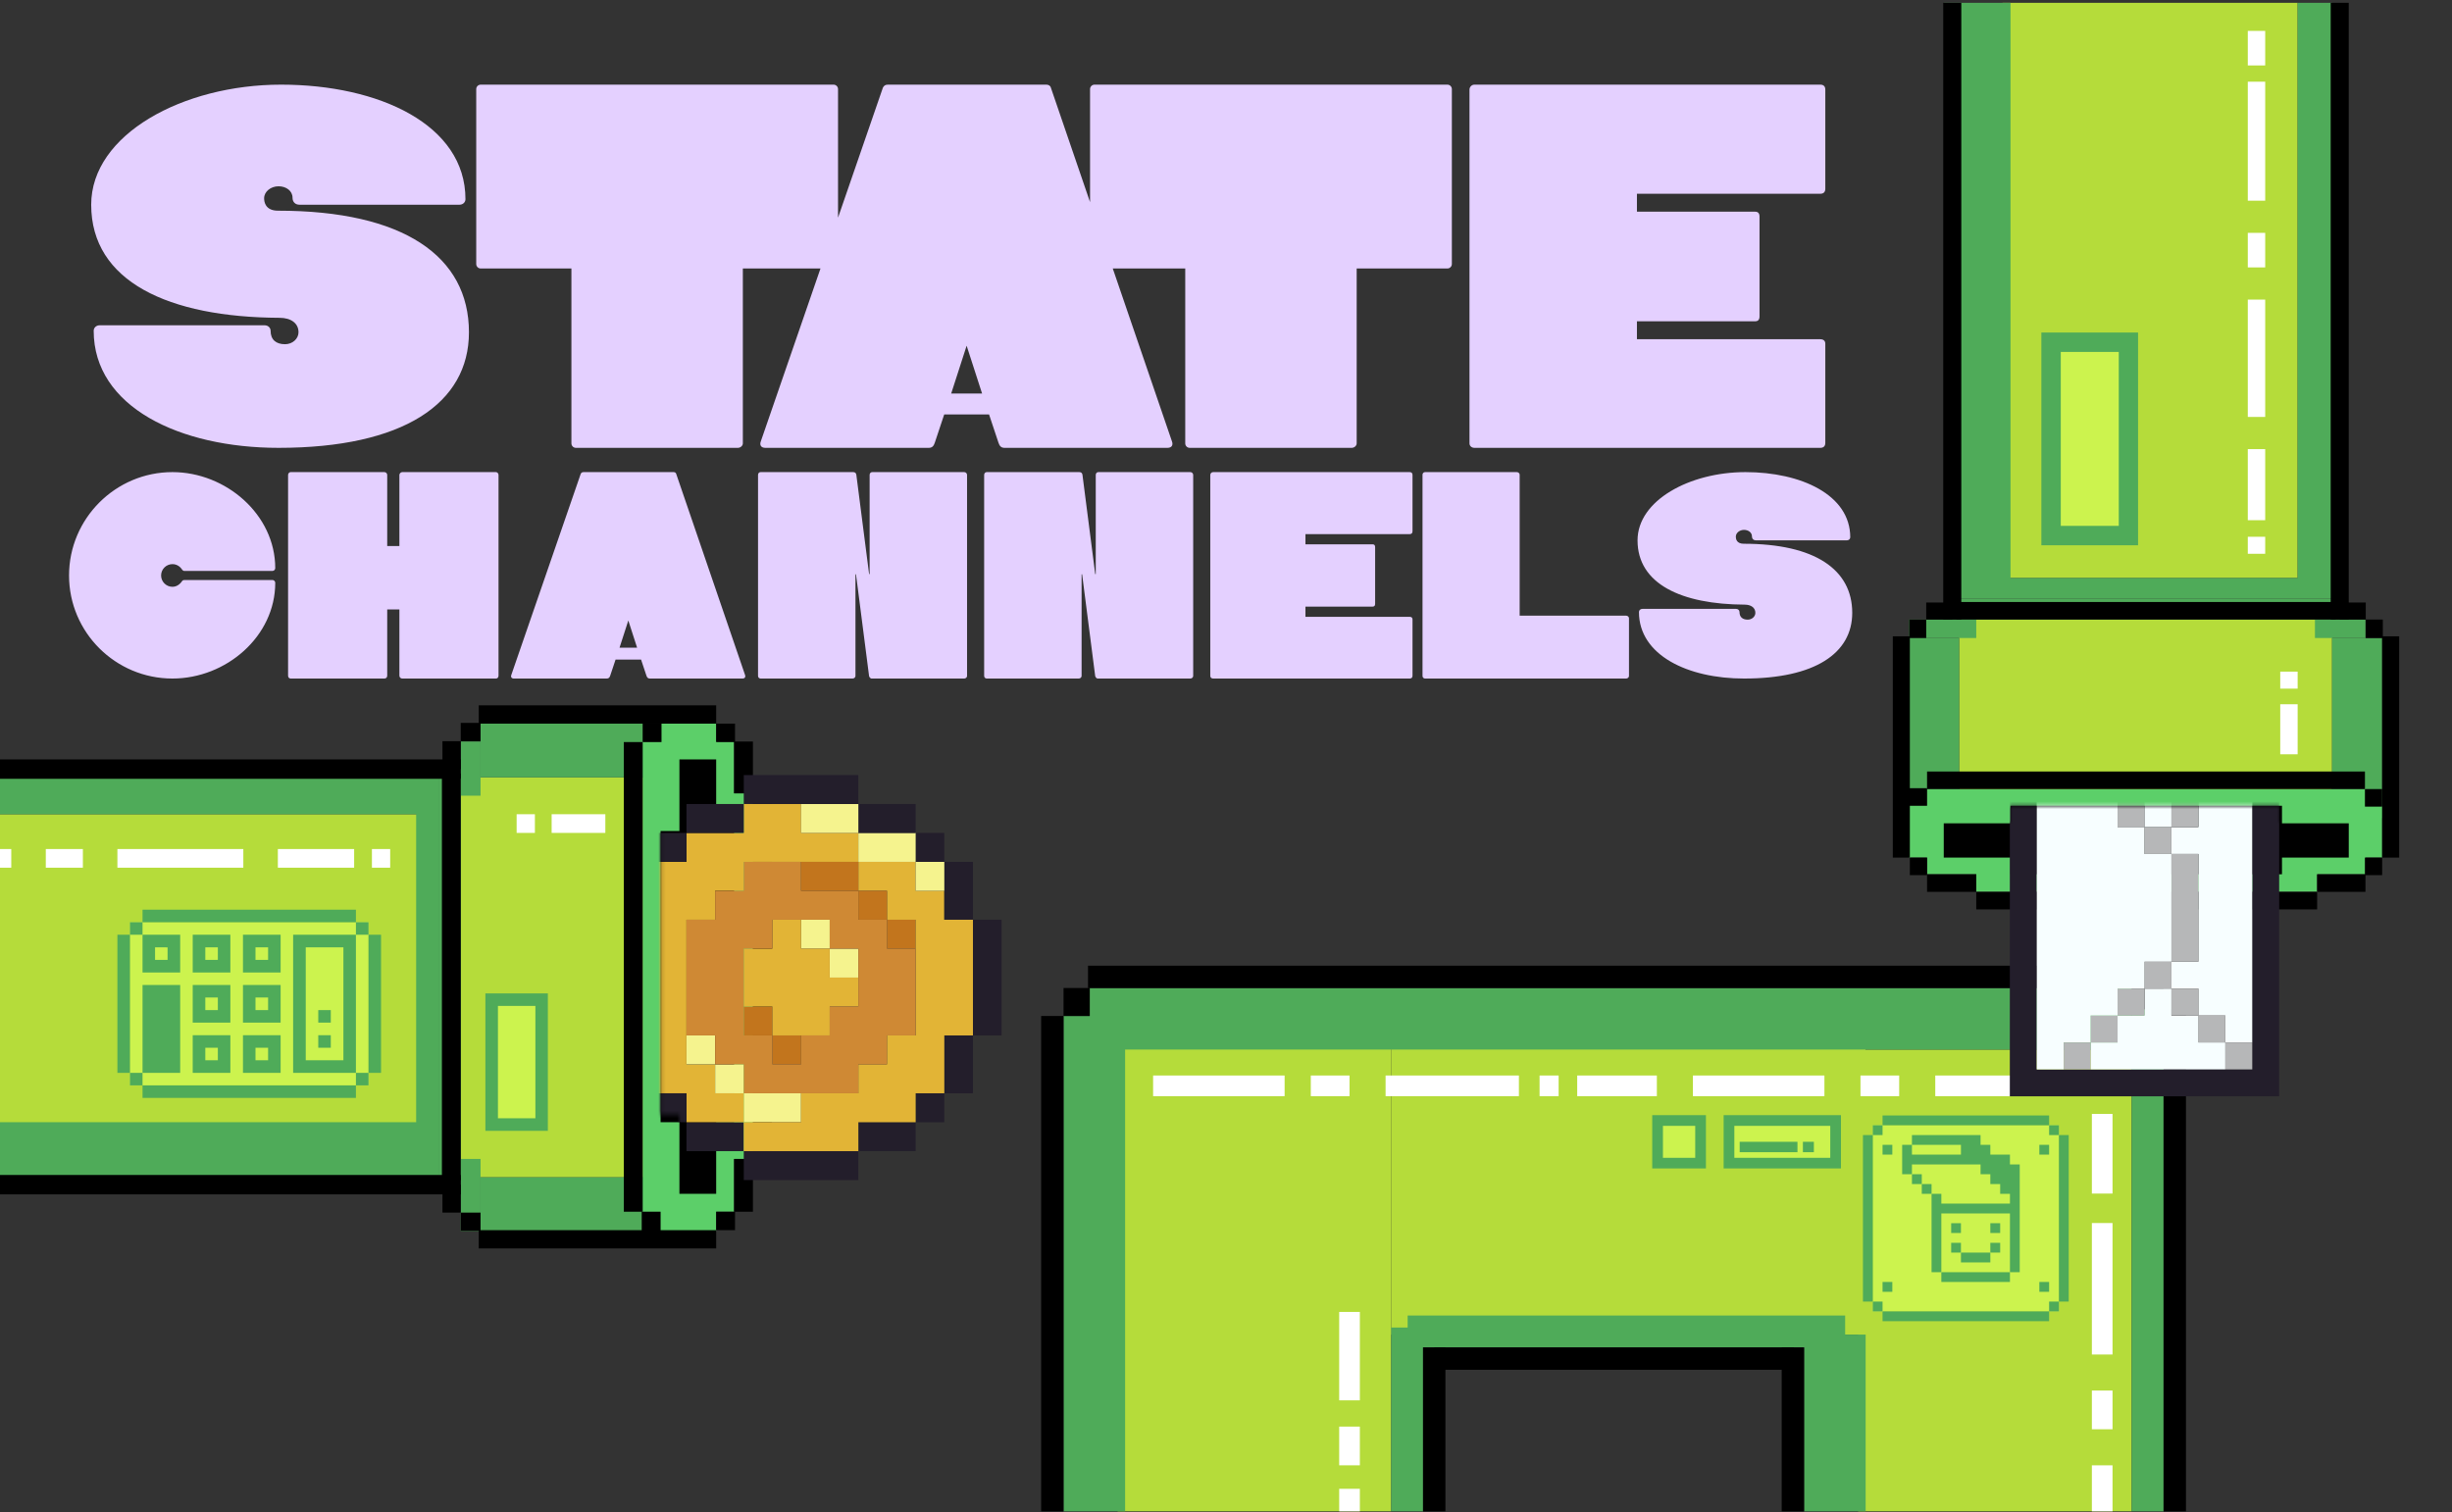 <svg width="650" height="401" viewBox="0 0 650 401" fill="none" xmlns="http://www.w3.org/2000/svg">
<rect x="0" y="0" width="650" height="401" fill="#333333" stroke="none"/>
<g clip-path="url(#clip0_124_1193)">
<rect width="152.011" height="72.501" transform="matrix(-1.69113e-08 -1 -1 1.12983e-07 368.78 430.113)" fill="#B5DC3A"/>
<rect width="151.813" height="72.501" transform="matrix(-1.65359e-08 -1 -1 1.15548e-07 565.088 430.113)" fill="#B5DC3A"/>
<rect width="125.721" height="77.562" transform="matrix(1 2.71755e-08 -7.18361e-08 -1 368.78 353.885)" fill="#B5DC3A"/>
<rect width="78.103" height="8.453" transform="matrix(-1.69113e-08 -1 -1 1.12983e-07 377.233 430.113)" fill="#4FAB59"/>
<rect width="160.712" height="16.322" transform="matrix(-1.69113e-08 -1 -1 1.12983e-07 298.256 430.113)" fill="#4FAB59"/>
<rect width="162.511" height="8.453" transform="matrix(-1.65359e-08 -1 -1 1.15548e-07 573.54 430.113)" fill="#4FAB59"/>
<rect width="76.228" height="16.322" transform="matrix(-1.65359e-08 -1 -1 1.15548e-07 494.564 430.113)" fill="#4FAB59"/>
<rect width="115.979" height="8.453" transform="matrix(1 2.71755e-08 -7.18361e-08 -1 373.153 357.276)" fill="#4FAB59"/>
<rect width="276.207" height="16.322" transform="matrix(1 2.71755e-08 -7.18361e-08 -1 288.881 278.3)" fill="#4FAB59"/>
<rect width="10.264" height="5.478" transform="matrix(-3.61508e-08 -1 -1 5.28532e-08 560.011 378.981)" fill="white"/>
<rect width="10.264" height="5.478" transform="matrix(-3.61508e-08 -1 -1 5.28532e-08 360.484 388.541)" fill="white"/>
<rect width="21.117" height="5.478" transform="matrix(-3.61508e-08 -1 -1 5.28532e-08 560.011 316.484)" fill="white"/>
<rect width="35.343" height="5.478" transform="matrix(-3.61508e-08 -1 -1 5.28532e-08 560.011 423.885)" fill="white"/>
<rect width="34.858" height="5.478" transform="matrix(-3.61508e-08 -1 -1 5.28532e-08 560.011 359.158)" fill="white"/>
<rect width="5.055" height="5.478" transform="matrix(-3.61508e-08 -1 -1 5.28532e-08 560.011 290.446)" fill="white"/>
<rect width="35.343" height="5.478" transform="matrix(-3.61508e-08 -1 -1 5.28532e-08 360.484 430.113)" fill="white"/>
<rect width="23.445" height="5.478" transform="matrix(-3.61508e-08 -1 -1 5.28532e-08 360.484 371.314)" fill="white"/>
<rect width="10.264" height="5.478" transform="matrix(-1 7.98622e-08 9.65646e-08 1 503.458 285.179)" fill="white"/>
<rect width="21.117" height="5.478" transform="matrix(-1 7.98622e-08 9.65646e-08 1 439.217 285.179)" fill="white"/>
<rect width="5.055" height="5.478" transform="matrix(-1 7.98622e-08 9.65646e-08 1 413.178 285.179)" fill="white"/>
<rect width="35.343" height="5.478" transform="matrix(-1 7.98622e-08 9.65646e-08 1 548.361 285.179)" fill="white"/>
<rect width="34.858" height="5.478" transform="matrix(-1 7.98622e-08 9.65646e-08 1 483.635 285.179)" fill="white"/>
<rect width="10.264" height="5.478" transform="matrix(-1 7.98622e-08 9.65646e-08 1 357.745 285.179)" fill="white"/>
<rect width="35.343" height="5.478" transform="matrix(-1 7.98622e-08 9.65646e-08 1 402.648 285.179)" fill="white"/>
<rect width="34.858" height="5.478" transform="matrix(-1 7.98622e-08 9.65646e-08 1 340.538 285.179)" fill="white"/>
<rect width="5.934" height="160.712" transform="matrix(1 0 0 -1 276 430.113)" fill="black"/>
<rect width="5.934" height="72.837" transform="matrix(1 0 0 -1 377.233 430.113)" fill="black"/>
<rect width="5.934" height="72.837" transform="matrix(1 0 0 -1 472.308 430.113)" fill="black"/>
<rect width="5.934" height="95.351" transform="matrix(-4.37114e-08 -1 -1 4.37114e-08 475.551 363.21)" fill="black"/>
<rect width="5.934" height="276.664" transform="matrix(-4.37114e-08 -1 -1 4.37114e-08 565.088 261.998)" fill="black"/>
<rect width="5.934" height="162.511" transform="matrix(1 0 0 -1 573.54 430.113)" fill="black"/>
<rect width="6.946" height="7.423" transform="matrix(1 0 0 -1 281.934 269.401)" fill="black"/>
<rect width="8.453" height="5.624" transform="matrix(1 0 0 -1 565.088 267.602)" fill="black"/>
<rect x="486.764" y="296.675" width="11.276" height="28.014" transform="rotate(90 486.764 296.675)" fill="#CCF34E"/>
<rect x="461.171" y="302.758" width="15.318" height="2.758" fill="#4FAB59"/>
<rect x="477.931" y="302.758" width="2.908" height="2.758" fill="#4FAB59"/>
<path d="M488.021 309.824L488.021 295.692L456.919 295.692L456.919 309.824L488.021 309.824ZM459.756 298.529L485.184 298.529L485.184 307.005L459.756 307.005L459.756 298.529Z" fill="#4FAB59"/>
<rect x="450.967" y="296.675" width="11.276" height="11.302" transform="rotate(90 450.967 296.675)" fill="#CCF34E"/>
<path d="M452.225 309.824L452.225 295.692L437.99 295.692L437.99 309.824L452.225 309.824ZM440.828 298.529L449.387 298.529L449.387 307.005L440.828 307.005L440.828 298.529Z" fill="#4FAB59"/>
<rect x="496.455" y="298.365" width="49.352" height="49.369" fill="#CCF34E"/>
<path d="M548.398 300.973H545.807V345.125H548.398V300.973Z" fill="#4FAB59"/>
<path d="M545.807 345.125H543.199V347.733H545.807V345.125Z" fill="#4FAB59"/>
<path d="M545.807 298.365H543.199V300.973H545.807V298.365Z" fill="#4FAB59"/>
<path d="M543.199 339.926H540.608V342.534H543.199V339.926Z" fill="#4FAB59"/>
<path d="M543.199 303.564H540.608V306.155H543.199V303.564Z" fill="#4FAB59"/>
<path d="M543.199 347.733H499.046V350.325H543.199V347.733Z" fill="#4FAB59"/>
<path d="M532.817 306.155H527.618V303.564H525.026V300.973H506.837V303.564H519.827V306.155H506.837V303.564H504.246V311.355H506.837V308.764H525.026V311.355H527.618V313.963H530.226V316.554H532.817V319.145H514.628V316.554H512.036V337.335H514.628V321.754H532.817V337.335H535.408V308.764H532.817V306.155Z" fill="#4FAB59"/>
<path d="M532.817 337.335H514.628V339.926H532.817V337.335Z" fill="#4FAB59"/>
<path d="M530.226 329.544H527.618V332.135H530.226V329.544Z" fill="#4FAB59"/>
<path d="M530.226 324.345H527.618V326.936H530.226V324.345Z" fill="#4FAB59"/>
<path d="M527.618 332.135H519.827V334.744H527.618V332.135Z" fill="#4FAB59"/>
<path d="M519.827 329.544H517.236V332.135H519.827V329.544Z" fill="#4FAB59"/>
<path d="M519.827 324.345H517.236V326.936H519.827V324.345Z" fill="#4FAB59"/>
<path d="M512.037 313.963H509.445V316.554H512.037V313.963Z" fill="#4FAB59"/>
<path d="M509.445 311.355H506.837V313.963H509.445V311.355Z" fill="#4FAB59"/>
<path d="M543.199 295.774H499.046V298.365H543.199V295.774Z" fill="#4FAB59"/>
<path d="M501.638 339.926H499.046V342.534H501.638V339.926Z" fill="#4FAB59"/>
<path d="M501.638 303.564H499.046V306.155H501.638V303.564Z" fill="#4FAB59"/>
<path d="M499.047 345.125H496.455V347.733H499.047V345.125Z" fill="#4FAB59"/>
<path d="M499.047 298.365H496.455V300.973H499.047V298.365Z" fill="#4FAB59"/>
<path d="M496.455 300.973H493.847V345.125H496.455V300.973Z" fill="#4FAB59"/>
<path d="M71.734 87.705C71.734 90.083 73.187 91.272 75.565 91.272C77.547 91.272 79.132 89.818 79.132 88.101C79.132 85.723 77.15 84.27 74.112 84.27C44.652 84.138 24.175 74.626 24.175 54.282C24.175 35.654 48.483 22.444 74.508 22.444C100.401 22.444 123.388 33.012 123.388 52.828C123.388 53.621 122.727 54.282 121.803 54.282H79.396C78.339 54.282 77.547 53.621 77.547 52.432C77.547 50.583 75.829 49.394 73.848 49.394C71.734 49.394 70.016 50.847 70.016 52.564C70.016 53.489 70.281 55.867 73.716 55.867C106.874 55.867 124.313 67.889 124.313 88.101C124.313 106.992 106.874 118.75 73.848 118.75C47.69 118.75 24.836 107.917 24.836 87.705C24.836 86.912 25.496 86.251 26.421 86.251H70.149C71.073 86.251 71.734 86.912 71.734 87.705ZM127.433 22.444H220.965C221.625 22.444 222.154 22.972 222.154 23.633V70.002C222.154 70.663 221.625 71.191 220.965 71.191H196.921V117.561C196.921 118.222 196.261 118.75 195.6 118.75H152.665C152.005 118.75 151.476 118.222 151.476 117.561V71.191H127.433C126.772 71.191 126.244 70.663 126.244 70.002V23.633C126.244 22.972 126.772 22.444 127.433 22.444ZM278.571 23.236L310.673 117.033C311.07 118.089 310.541 118.75 309.484 118.75H266.285C265.36 118.75 264.964 118.222 264.7 117.429L262.19 109.899H250.3L247.79 117.429C247.526 118.222 247.129 118.75 246.205 118.75H202.873C201.816 118.75 201.288 118.089 201.684 117.033L234.051 23.236C234.315 22.708 234.711 22.444 235.372 22.444H277.382C277.91 22.444 278.439 22.708 278.571 23.236ZM252.15 104.35H260.34L256.245 91.668L252.15 104.35ZM290.152 22.444H383.684C384.345 22.444 384.873 22.972 384.873 23.633V70.002C384.873 70.663 384.345 71.191 383.684 71.191H359.641V117.561C359.641 118.222 358.98 118.75 358.32 118.75H315.385C314.724 118.75 314.196 118.222 314.196 117.561V71.191H290.152C289.492 71.191 288.963 70.663 288.963 70.002V23.633C288.963 22.972 289.492 22.444 290.152 22.444ZM390.867 22.444H482.549C483.342 22.444 483.87 22.84 483.87 23.765V50.054C483.87 50.979 483.342 51.375 482.549 51.375H433.934V56.131H465.243C466.036 56.131 466.432 56.527 466.432 57.452V83.874C466.432 84.798 466.036 85.195 465.243 85.195H433.934V89.951H482.549C483.342 89.951 483.87 90.347 483.87 91.139V117.429C483.87 118.354 483.342 118.75 482.549 118.75H390.867C390.074 118.75 389.546 118.222 389.546 117.561V23.765C389.546 23.104 390.074 22.444 390.867 22.444Z" fill="#E4D0FF"/>
<path d="M72.964 150.638C72.964 151.014 72.664 151.389 72.214 151.389H48.863C48.638 151.389 48.412 151.239 48.262 151.014C47.661 150.113 46.76 149.587 45.709 149.587C44.057 149.587 42.706 150.938 42.706 152.59C42.706 154.242 44.057 155.594 45.709 155.594C46.76 155.594 47.661 154.993 48.262 154.092C48.412 153.867 48.638 153.792 48.863 153.792H72.214C72.664 153.792 72.964 154.167 72.964 154.542C72.964 168.733 59.975 179.921 45.709 179.921C30.617 179.921 18.304 167.682 18.304 152.59C18.304 137.499 30.617 125.185 45.709 125.185C59.9 125.185 72.964 136.447 72.964 150.638ZM132.154 125.936V179.17C132.154 179.62 131.854 179.921 131.478 179.921H106.626C106.25 179.921 105.875 179.62 105.875 179.17V161.6H102.646V179.17C102.646 179.62 102.346 179.921 101.896 179.921H77.043C76.668 179.921 76.367 179.62 76.367 179.17V125.936C76.367 125.56 76.668 125.185 77.043 125.185H101.896C102.346 125.185 102.646 125.56 102.646 125.936V144.782H105.875V125.936C105.875 125.56 106.25 125.185 106.626 125.185H131.478C131.854 125.185 132.154 125.56 132.154 125.936ZM179.249 125.635L197.495 178.945C197.72 179.545 197.42 179.921 196.819 179.921H172.267C171.741 179.921 171.516 179.62 171.366 179.17L169.939 174.89H163.182L161.755 179.17C161.605 179.62 161.38 179.921 160.854 179.921H136.227C135.626 179.921 135.326 179.545 135.551 178.945L153.946 125.635C154.097 125.335 154.322 125.185 154.697 125.185H178.574C178.874 125.185 179.174 125.335 179.249 125.635ZM164.233 171.737H168.888L166.56 164.529L164.233 171.737ZM226.775 152.365V179.245C226.775 179.62 226.4 179.921 226.025 179.921H201.622C201.247 179.921 200.947 179.62 200.947 179.245V125.936C200.947 125.485 201.247 125.185 201.622 125.185H226.175C226.625 125.185 226.926 125.41 227.001 125.861L230.379 152.14C230.379 152.29 230.53 152.29 230.53 152.14V125.936C230.53 125.485 230.83 125.185 231.205 125.185H255.607C255.983 125.185 256.358 125.485 256.358 125.936V179.245C256.358 179.62 255.983 179.921 255.607 179.921H230.98C230.68 179.846 230.454 179.545 230.379 179.245L226.926 152.365C226.926 152.215 226.775 152.215 226.775 152.365ZM286.719 152.365V179.245C286.719 179.62 286.343 179.921 285.968 179.921H261.566C261.19 179.921 260.89 179.62 260.89 179.245V125.936C260.89 125.485 261.19 125.185 261.566 125.185H286.118C286.569 125.185 286.869 125.41 286.944 125.861L290.323 152.14C290.323 152.29 290.473 152.29 290.473 152.14V125.936C290.473 125.485 290.773 125.185 291.149 125.185H315.551C315.926 125.185 316.302 125.485 316.302 125.936V179.245C316.302 179.62 315.926 179.921 315.551 179.921H290.923C290.623 179.846 290.398 179.545 290.323 179.245L286.869 152.365C286.869 152.215 286.719 152.215 286.719 152.365ZM321.584 125.185H373.692C374.143 125.185 374.443 125.41 374.443 125.936V140.877C374.443 141.403 374.143 141.628 373.692 141.628H346.062V144.331H363.856C364.307 144.331 364.532 144.556 364.532 145.082V160.099C364.532 160.624 364.307 160.849 363.856 160.849H346.062V163.552H373.692C374.143 163.552 374.443 163.778 374.443 164.228V179.17C374.443 179.695 374.143 179.921 373.692 179.921H321.584C321.134 179.921 320.834 179.62 320.834 179.245V125.936C320.834 125.56 321.134 125.185 321.584 125.185ZM377.093 179.245V125.861C377.093 125.485 377.394 125.185 377.769 125.185H402.096C402.471 125.185 402.847 125.485 402.847 125.861V163.252H431.078C431.453 163.252 431.829 163.552 431.829 163.928V179.245C431.829 179.62 431.453 179.921 431.078 179.921H377.769C377.394 179.921 377.093 179.62 377.093 179.245ZM461.125 162.276C461.125 163.628 461.951 164.303 463.302 164.303C464.428 164.303 465.329 163.477 465.329 162.501C465.329 161.15 464.203 160.324 462.476 160.324C445.733 160.249 434.095 154.843 434.095 143.28C434.095 132.693 447.91 125.185 462.702 125.185C477.418 125.185 490.482 131.192 490.482 142.454C490.482 142.905 490.107 143.28 489.581 143.28H465.48C464.879 143.28 464.428 142.905 464.428 142.229C464.428 141.178 463.452 140.502 462.326 140.502C461.125 140.502 460.149 141.328 460.149 142.304C460.149 142.829 460.299 144.181 462.251 144.181C481.097 144.181 491.008 151.014 491.008 162.501C491.008 173.238 481.097 179.921 462.326 179.921C447.46 179.921 434.47 173.764 434.47 162.276C434.47 161.826 434.846 161.45 435.371 161.45H460.224C460.749 161.45 461.125 161.826 461.125 162.276Z" fill="#E4D0FF"/>
<rect x="122.142" y="206.115" width="50.128" height="106.06" fill="#B5DC3A"/>
<rect x="-59.597" y="215.901" width="172.868" height="83.948" fill="#B5DC3A"/>
<rect x="127.388" y="191.873" width="51.219" height="14.241" fill="#4FAB59"/>
<rect x="122.142" y="196.62" width="5.247" height="14.365" fill="#4FAB59"/>
<rect width="51.219" height="14.241" transform="matrix(1 0 0 -1 127.388 326.415)" fill="#4FAB59"/>
<rect width="5.247" height="19.112" transform="matrix(1 0 0 -1 122.142 326.415)" fill="#4FAB59"/>
<rect x="116.228" y="206.115" width="5.913" height="106.06" fill="#4FAB59"/>
<rect x="110.315" y="206.115" width="5.913" height="110.344" fill="#4FAB59"/>
<rect x="-59.597" y="206.115" width="175.825" height="9.787" fill="#4FAB59"/>
<rect x="-59.597" y="297.56" width="175.825" height="18.899" fill="#4FAB59"/>
<rect x="12.141" y="225.128" width="9.829" height="4.95" fill="white"/>
<rect x="146.235" y="215.901" width="14.235" height="4.95" fill="white"/>
<rect x="73.658" y="225.128" width="20.222" height="4.95" fill="white"/>
<rect x="98.593" y="225.128" width="4.841" height="4.95" fill="white"/>
<rect x="136.954" y="215.901" width="4.841" height="4.95" fill="white"/>
<rect x="-30.859" y="225.128" width="33.845" height="4.95" fill="white"/>
<rect x="31.123" y="225.128" width="33.381" height="4.95" fill="white"/>
<rect x="170.363" y="196.62" width="24.235" height="124.675" fill="#5CCF69"/>
<rect x="175.11" y="191.873" width="14.741" height="134.542" fill="#5CCF69"/>
<rect x="187.352" y="210.362" width="12.243" height="96.942" fill="#5CCF69"/>
<rect x="180.107" y="201.367" width="9.744" height="115.181" fill="black"/>
<rect x="175.11" y="220.356" width="19.488" height="77.204" fill="black"/>
<rect x="129.827" y="264.882" width="13.211" height="32.822" fill="#CCF34E"/>
<path d="M145.233 263.409L128.675 263.409L128.675 299.849L145.233 299.849L145.233 263.409ZM132 296.525L132 266.733L141.93 266.734L141.93 296.525L132 296.525Z" fill="#4FAB59"/>
<rect x="97.693" y="244.533" width="43.267" height="63.25" transform="rotate(90 97.693 244.533)" fill="#CCF34E"/>
<path d="M94.352 291.119L94.352 287.799L37.784 287.799L37.784 291.119L94.352 291.119Z" fill="#4FAB59"/>
<path d="M37.784 287.799L37.784 284.479L34.443 284.479L34.443 287.799L37.784 287.799Z" fill="#4FAB59"/>
<path d="M97.693 287.799L97.693 284.479L94.352 284.479L94.352 287.799L97.693 287.799Z" fill="#4FAB59"/>
<path d="M47.765 284.479L47.765 261.175L37.784 261.175L37.784 284.479L47.765 284.479Z" fill="#4FAB59"/>
<path d="M34.443 284.479L34.443 247.852L31.123 247.852L31.123 284.479L34.443 284.479Z" fill="#4FAB59"/>
<path d="M61.067 284.479L61.067 274.498L51.086 274.498L51.086 284.479L61.067 284.479ZM54.427 281.138L54.427 277.818L57.747 277.818L57.747 281.138L54.427 281.138Z" fill="#4FAB59"/>
<path d="M74.389 284.479L74.389 274.498L64.408 274.498L64.408 284.479L74.389 284.479ZM67.728 281.138L67.728 277.818L71.07 277.818L71.07 281.138L67.728 281.138Z" fill="#4FAB59"/>
<path d="M94.352 247.852L77.709 247.852L77.709 284.479L94.352 284.479L94.352 247.852ZM81.051 281.138L81.051 251.194L91.032 251.194L91.032 281.138L81.051 281.138Z" fill="#4FAB59"/>
<path d="M87.691 277.818L87.691 274.498L84.371 274.498L84.371 277.818L87.691 277.818Z" fill="#4FAB59"/>
<path d="M87.691 271.156L87.691 267.837L84.371 267.837L84.371 271.156L87.691 271.156Z" fill="#4FAB59"/>
<path d="M61.067 271.157L61.067 261.175L51.086 261.175L51.086 271.157L61.067 271.157ZM54.427 267.837L54.427 264.495L57.747 264.495L57.747 267.837L54.427 267.837Z" fill="#4FAB59"/>
<path d="M74.389 271.157L74.389 261.175L64.408 261.175L64.408 271.157L74.389 271.157ZM67.728 267.837L67.728 264.495L71.07 264.495L71.07 267.837L67.728 267.837Z" fill="#4FAB59"/>
<path d="M37.784 257.866L47.765 257.866L47.765 247.852L37.784 247.852L37.784 257.866ZM44.423 251.205L44.423 254.525L41.104 254.525L41.104 251.194L44.423 251.205Z" fill="#4FAB59"/>
<path d="M61.067 257.866L61.067 247.852L51.086 247.852L51.086 257.866L61.067 257.866ZM54.427 254.525L54.427 251.194L57.747 251.194L57.747 254.514L54.427 254.525Z" fill="#4FAB59"/>
<path d="M74.389 257.866L74.389 247.852L64.408 247.852L64.408 257.866L74.389 257.866ZM67.728 254.525L67.728 251.194L71.07 251.194L71.07 254.514L67.728 254.525Z" fill="#4FAB59"/>
<path d="M101.013 284.479L101.013 247.852L97.693 247.852L97.693 284.479L101.013 284.479Z" fill="#4FAB59"/>
<path d="M37.784 247.852L37.784 244.533L34.443 244.533L34.443 247.852L37.784 247.852Z" fill="#4FAB59"/>
<path d="M97.693 247.852L97.693 244.533L94.352 244.533L94.352 247.852L97.693 247.852Z" fill="#4FAB59"/>
<path d="M94.352 244.533L94.352 241.213L37.784 241.213L37.784 244.533L94.352 244.533Z" fill="#4FAB59"/>
<rect x="-59.597" y="201.367" width="181.738" height="5.139" fill="black"/>
<rect x="117.293" y="196.528" width="4.848" height="7.409" fill="black"/>
<rect x="127.388" y="191.68" width="4.848" height="5.247" transform="rotate(90 127.388 191.68)" fill="black"/>
<rect x="189.851" y="187.025" width="4.848" height="62.941" transform="rotate(90 189.851 187.025)" fill="black"/>
<rect width="181.738" height="5.139" transform="matrix(1 0 0 -1 -59.597 316.693)" fill="black"/>
<rect width="4.848" height="7.409" transform="matrix(1 0 0 -1 117.293 321.533)" fill="black"/>
<rect width="4.848" height="5.247" transform="matrix(-4.37114e-08 -1 -1 4.37114e-08 127.388 326.381)" fill="black"/>
<rect width="4.848" height="62.941" transform="matrix(-4.37114e-08 -1 -1 4.37114e-08 189.851 331.036)" fill="black"/>
<rect x="194.598" y="196.62" width="4.997" height="13.742" fill="black"/>
<rect x="194.598" y="307.304" width="4.997" height="13.992" fill="black"/>
<rect x="170.113" y="321.295" width="4.997" height="9.522" fill="black"/>
<rect x="189.851" y="321.295" width="4.997" height="4.892" fill="black"/>
<rect x="189.851" y="191.873" width="4.997" height="4.892" fill="black"/>
<rect x="170.363" y="191.873" width="4.997" height="4.892" fill="black"/>
<rect x="199.595" y="210.362" width="4.997" height="96.942" fill="black"/>
<rect x="165.366" y="196.766" width="4.997" height="124.53" fill="black"/>
<rect x="117.145" y="205.12" width="4.997" height="107.821" fill="black"/>
<mask id="mask0_124_1193" style="mask-type:alpha" maskUnits="userSpaceOnUse" x="175" y="199" width="120" height="116">
<rect x="180.107" y="199.356" width="113.893" height="115.181" fill="black"/>
<rect x="175.11" y="218.344" width="19.488" height="77.204" fill="black"/>
</mask>
<g mask="url(#mask0_124_1193)">
<path d="M227.542 305.235H197.166V312.905H227.542V305.235Z" fill="#231E2B"/>
<path d="M242.729 297.565H227.542V305.235H242.729V297.565Z" fill="#231E2B"/>
<path d="M197.166 297.565H181.979V305.235H197.166V297.565Z" fill="#231E2B"/>
<path d="M250.323 289.894H242.729V297.565H250.323V289.894Z" fill="#231E2B"/>
<path d="M212.354 289.894H197.166V297.565H212.354V289.894Z" fill="#F5F38E"/>
<path d="M189.573 289.894V282.224H181.979V243.871H189.573V236.201H197.166V228.53H227.542V220.86H212.354V213.189H197.166V220.86H181.979V228.53H174.385V243.871H166.791V274.553H174.385V289.894H181.979V297.565H197.166V289.894H189.573Z" fill="#E2B436"/>
<path d="M181.979 289.894H174.385V297.565H181.979V289.894Z" fill="#231E2B"/>
<path d="M197.166 282.223H189.573V289.894H197.166V282.223Z" fill="#F5F38E"/>
<path d="M257.917 274.553H250.323V289.894H257.917V274.553Z" fill="#231E2B"/>
<path d="M212.354 274.553H204.76V282.224H212.354V274.553Z" fill="#C2751D"/>
<path d="M189.573 274.553H181.979V282.224H189.573V274.553Z" fill="#F5F38E"/>
<path d="M204.76 266.883H197.166V274.553H204.76V266.883Z" fill="#C2751D"/>
<path d="M265.511 243.871H257.917V274.553H265.511V243.871Z" fill="#231E2B"/>
<path d="M227.542 251.542H219.948V259.212H227.542V251.542Z" fill="#F5F38E"/>
<path d="M242.729 243.871H235.135V251.542H242.729V243.871Z" fill="#C2751D"/>
<path d="M219.948 243.871H212.354V251.542H219.948V243.871Z" fill="#F5F38E"/>
<path d="M212.354 243.871H204.76V251.542H197.166V266.883H204.76V274.553H219.948V266.883H227.542V259.212H219.948V251.542H212.354V243.871Z" fill="#E2B436"/>
<path d="M250.323 236.2H242.729V228.53H227.542V236.2H235.135V243.871H242.729V274.553H235.135V282.223H227.542V289.894H212.354V297.564H197.166V305.235H227.542V297.564H242.729V289.894H250.323V274.553H257.917V243.871H250.323V236.2Z" fill="#E2B436"/>
<path d="M235.136 236.201H227.542V243.871H235.136V236.201Z" fill="#C2751D"/>
<path d="M212.354 236.2V228.53H197.166V236.2H189.573V243.871H181.979V274.553H189.573V282.223H197.166V289.894H227.542V282.223H235.135V274.553H242.729V251.541H235.135V243.871H227.542V236.2H212.354ZM227.542 251.541V266.882H219.948V274.553H212.354V282.223H204.76V274.553H197.166V251.541H204.76V243.871H219.948V251.541H227.542Z" fill="#CF8934"/>
<path d="M257.917 228.53H250.323V243.871H257.917V228.53Z" fill="#231E2B"/>
<path d="M250.323 228.53H242.729V236.2H250.323V228.53Z" fill="#F5F38E"/>
<path d="M227.542 228.53H212.354V236.2H227.542V228.53Z" fill="#C2751D"/>
<path d="M250.323 220.859H242.729V228.53H250.323V220.859Z" fill="#231E2B"/>
<path d="M242.729 220.859H227.542V228.53H242.729V220.859Z" fill="#F5F38E"/>
<path d="M181.979 220.859H174.385V228.53H181.979V220.859Z" fill="#231E2B"/>
<path d="M242.729 213.189H227.542V220.86H242.729V213.189Z" fill="#231E2B"/>
<path d="M227.542 213.189H212.354V220.86H227.542V213.189Z" fill="#F5F38E"/>
<path d="M197.166 213.189H181.979V220.86H197.166V213.189Z" fill="#231E2B"/>
<path d="M227.542 205.518H197.166V213.189H227.542V205.518Z" fill="#231E2B"/>
</g>
<rect x="618.206" y="164.281" width="46.726" height="98.861" transform="rotate(90 618.206 164.281)" fill="#B5DC3A"/>
<rect x="609.083" y="-61.582" width="214.84" height="78.25" transform="rotate(90 609.083 -61.582)" fill="#B5DC3A"/>
<rect x="631.481" y="169.172" width="47.743" height="13.275" transform="rotate(90 631.481 169.172)" fill="#4FAB59"/>
<rect x="627.056" y="164.281" width="4.891" height="13.39" transform="rotate(90 627.056 164.281)" fill="#4FAB59"/>
<rect width="47.743" height="13.275" transform="matrix(-4.37114e-08 1 1 4.37114e-08 506.071 169.172)" fill="#4FAB59"/>
<rect width="4.891" height="17.814" transform="matrix(-4.37114e-08 1 1 4.37114e-08 506.071 164.281)" fill="#4FAB59"/>
<rect x="618.206" y="158.769" width="5.512" height="98.861" transform="rotate(90 618.206 158.769)" fill="#4FAB59"/>
<rect x="618.206" y="153.257" width="5.512" height="102.855" transform="rotate(90 618.206 153.257)" fill="#4FAB59"/>
<rect x="618.206" y="-61.582" width="218.514" height="9.123" transform="rotate(90 618.206 -61.582)" fill="#4FAB59"/>
<rect x="532.967" y="-61.582" width="218.514" height="17.616" transform="rotate(90 532.967 -61.582)" fill="#4FAB59"/>
<rect x="600.482" y="8.193" width="9.161" height="4.614" transform="rotate(90 600.482 8.193)" fill="white"/>
<rect x="600.482" y="61.746" width="9.161" height="4.614" transform="rotate(90 600.482 61.746)" fill="white"/>
<rect x="609.083" y="186.739" width="13.268" height="4.614" transform="rotate(90 609.083 186.739)" fill="white"/>
<rect x="600.482" y="119.088" width="18.849" height="4.614" transform="rotate(90 600.482 119.088)" fill="white"/>
<rect x="600.482" y="142.33" width="4.512" height="4.614" transform="rotate(90 600.482 142.33)" fill="white"/>
<rect x="609.083" y="178.088" width="4.512" height="4.614" transform="rotate(90 609.083 178.088)" fill="white"/>
<rect x="600.482" y="21.665" width="31.548" height="4.614" transform="rotate(90 600.482 21.665)" fill="white"/>
<rect x="600.482" y="79.44" width="31.115" height="4.614" transform="rotate(90 600.482 79.44)" fill="white"/>
<rect x="627.056" y="209.229" width="22.59" height="116.213" transform="rotate(90 627.056 209.229)" fill="#5CCF69"/>
<rect x="631.481" y="213.654" width="13.741" height="125.41" transform="rotate(90 631.481 213.654)" fill="#5CCF69"/>
<rect x="614.247" y="225.066" width="11.412" height="90.362" transform="rotate(90 614.247 225.066)" fill="#5CCF69"/>
<rect x="622.631" y="218.312" width="9.083" height="107.363" transform="rotate(90 622.631 218.312)" fill="black"/>
<rect x="604.931" y="213.654" width="18.166" height="71.964" transform="rotate(90 604.931 213.654)" fill="black"/>
<rect x="622.631" y="-61.582" width="225.863" height="4.79" transform="rotate(90 622.631 -61.582)" fill="black"/>
<rect x="627.142" y="159.761" width="4.519" height="6.906" transform="rotate(90 627.142 159.761)" fill="black"/>
<rect x="631.661" y="169.172" width="4.519" height="4.891" transform="rotate(-180 631.661 169.172)" fill="black"/>
<rect x="636" y="227.395" width="4.519" height="58.669" transform="rotate(-180 636 227.395)" fill="black"/>
<rect width="225.863" height="4.79" transform="matrix(-3.27846e-08 1 1 5.82799e-08 515.133 -61.582)" fill="black"/>
<rect width="4.519" height="6.906" transform="matrix(-4.37114e-08 1 1 4.37114e-08 510.622 159.761)" fill="black"/>
<rect width="4.519" height="4.891" transform="matrix(1 0 0 -1 506.102 169.172)" fill="black"/>
<rect width="4.519" height="58.669" transform="matrix(1 0 0 -1 501.763 227.395)" fill="black"/>
<rect x="627.056" y="231.819" width="4.658" height="12.809" transform="rotate(90 627.056 231.819)" fill="black"/>
<rect x="523.885" y="231.819" width="4.658" height="13.042" transform="rotate(90 523.885 231.819)" fill="black"/>
<rect x="510.843" y="208.996" width="4.658" height="8.875" transform="rotate(90 510.843 208.996)" fill="black"/>
<rect x="510.843" y="227.395" width="4.658" height="4.56" transform="rotate(90 510.843 227.395)" fill="black"/>
<rect x="631.481" y="227.395" width="4.658" height="4.56" transform="rotate(90 631.481 227.395)" fill="black"/>
<rect x="631.481" y="209.229" width="4.658" height="4.56" transform="rotate(90 631.481 209.229)" fill="black"/>
<rect x="614.247" y="236.477" width="4.658" height="90.362" transform="rotate(90 614.247 236.477)" fill="black"/>
<rect x="626.921" y="204.571" width="4.658" height="116.078" transform="rotate(90 626.921 204.571)" fill="black"/>
<rect x="619.133" y="159.623" width="4.658" height="100.503" transform="rotate(90 619.133 159.623)" fill="black"/>
<mask id="mask1_124_1193" style="mask-type:alpha" maskUnits="userSpaceOnUse" x="514" y="213" width="109" height="93">
<rect x="622.341" y="218.038" width="87.823" height="107.363" transform="rotate(90 622.341 218.038)" fill="black"/>
<rect x="604.641" y="213.654" width="92.207" height="71.964" transform="rotate(90 604.641 213.654)" fill="black"/>
</mask>
<g mask="url(#mask1_124_1193)">
<path d="M532.786 190.74L532.786 290.696L604.184 290.696L604.184 190.74L532.786 190.74ZM597.044 283.557L539.926 283.557L539.926 197.879L597.044 197.879L597.044 283.557Z" fill="#231E2B"/>
<path d="M589.905 212.159L582.765 212.159L582.765 219.299L575.625 219.299L575.625 226.438L582.765 226.438L582.765 254.997L575.625 254.997L575.625 262.137L582.765 262.137L582.765 269.277L589.905 269.277L589.905 276.417L597.044 276.417L597.044 205.019L589.905 205.019L589.905 212.159Z" fill="#F7FEFF"/>
<path d="M589.905 276.417L589.905 283.557L597.045 283.557L597.045 276.417L589.905 276.417Z" fill="#B6B7B8"/>
<path d="M582.765 269.277L582.765 276.417L589.905 276.417L589.905 269.277L582.765 269.277Z" fill="#B6B7B8"/>
<path d="M582.765 276.417L582.765 269.277L575.625 269.277L575.625 262.137L568.486 262.137L568.486 269.277L561.346 269.277L561.346 276.417L554.206 276.417L554.206 283.557L589.905 283.557L589.905 276.417L582.765 276.417Z" fill="#F7FEFF"/>
<path d="M575.625 212.159L575.625 219.299L582.765 219.299L582.765 212.159L575.625 212.159Z" fill="#B6B7B8"/>
<path d="M575.625 226.438L575.625 254.997L582.765 254.997L582.765 226.438L575.625 226.438Z" fill="#B6B7B8"/>
<path d="M575.625 262.137L575.625 269.277L582.765 269.277L582.765 262.137L575.625 262.137Z" fill="#B6B7B8"/>
<path d="M568.486 219.299L568.486 226.438L575.625 226.438L575.625 219.299L568.486 219.299Z" fill="#B6B7B8"/>
<path d="M568.486 254.997L568.486 262.137L575.625 262.137L575.625 254.997L568.486 254.997Z" fill="#B6B7B8"/>
<path d="M561.346 212.159L561.346 219.299L568.485 219.299L568.485 212.159L561.346 212.159Z" fill="#B6B7B8"/>
<path d="M561.346 262.137L561.346 269.277L568.485 269.277L568.485 262.137L561.346 262.137Z" fill="#B6B7B8"/>
<path d="M561.346 205.019L561.346 212.159L568.486 212.159L568.486 219.299L575.625 219.299L575.625 212.159L582.765 212.159L582.765 205.019L589.905 205.019L589.905 197.879L554.206 197.879L554.206 205.019L561.346 205.019Z" fill="#F7FEFF"/>
<path d="M554.206 269.277L554.206 276.417L561.346 276.417L561.346 269.277L554.206 269.277Z" fill="#B6B7B8"/>
<path d="M554.206 276.417L554.206 269.277L561.346 269.277L561.346 262.137L568.485 262.137L568.485 254.997L575.625 254.997L575.625 226.438L568.485 226.438L568.485 219.299L561.346 219.299L561.346 212.159L554.206 212.159L554.206 205.019L547.066 205.019L547.066 197.879L539.926 197.879L539.926 283.557L547.066 283.557L547.066 276.417L554.206 276.417Z" fill="#F7FEFF"/>
<path d="M547.066 276.417L547.066 283.557L554.206 283.557L554.206 276.417L547.066 276.417Z" fill="#B6B7B8"/>
</g>
<rect x="542.928" y="90.451" width="20.453" height="50.814" fill="#CCF34E"/>
<path d="M566.779 88.17L541.144 88.17L541.144 144.586L566.779 144.586L566.779 88.17ZM546.291 139.439L546.291 93.317L561.665 93.317L561.665 139.439L546.291 139.439Z" fill="#4FAB59"/>
</g>
<defs>
<clipPath id="clip0_124_1193">
<rect width="650" height="400" fill="white" transform="translate(0 0.75)"/>
</clipPath>
</defs>
</svg>
